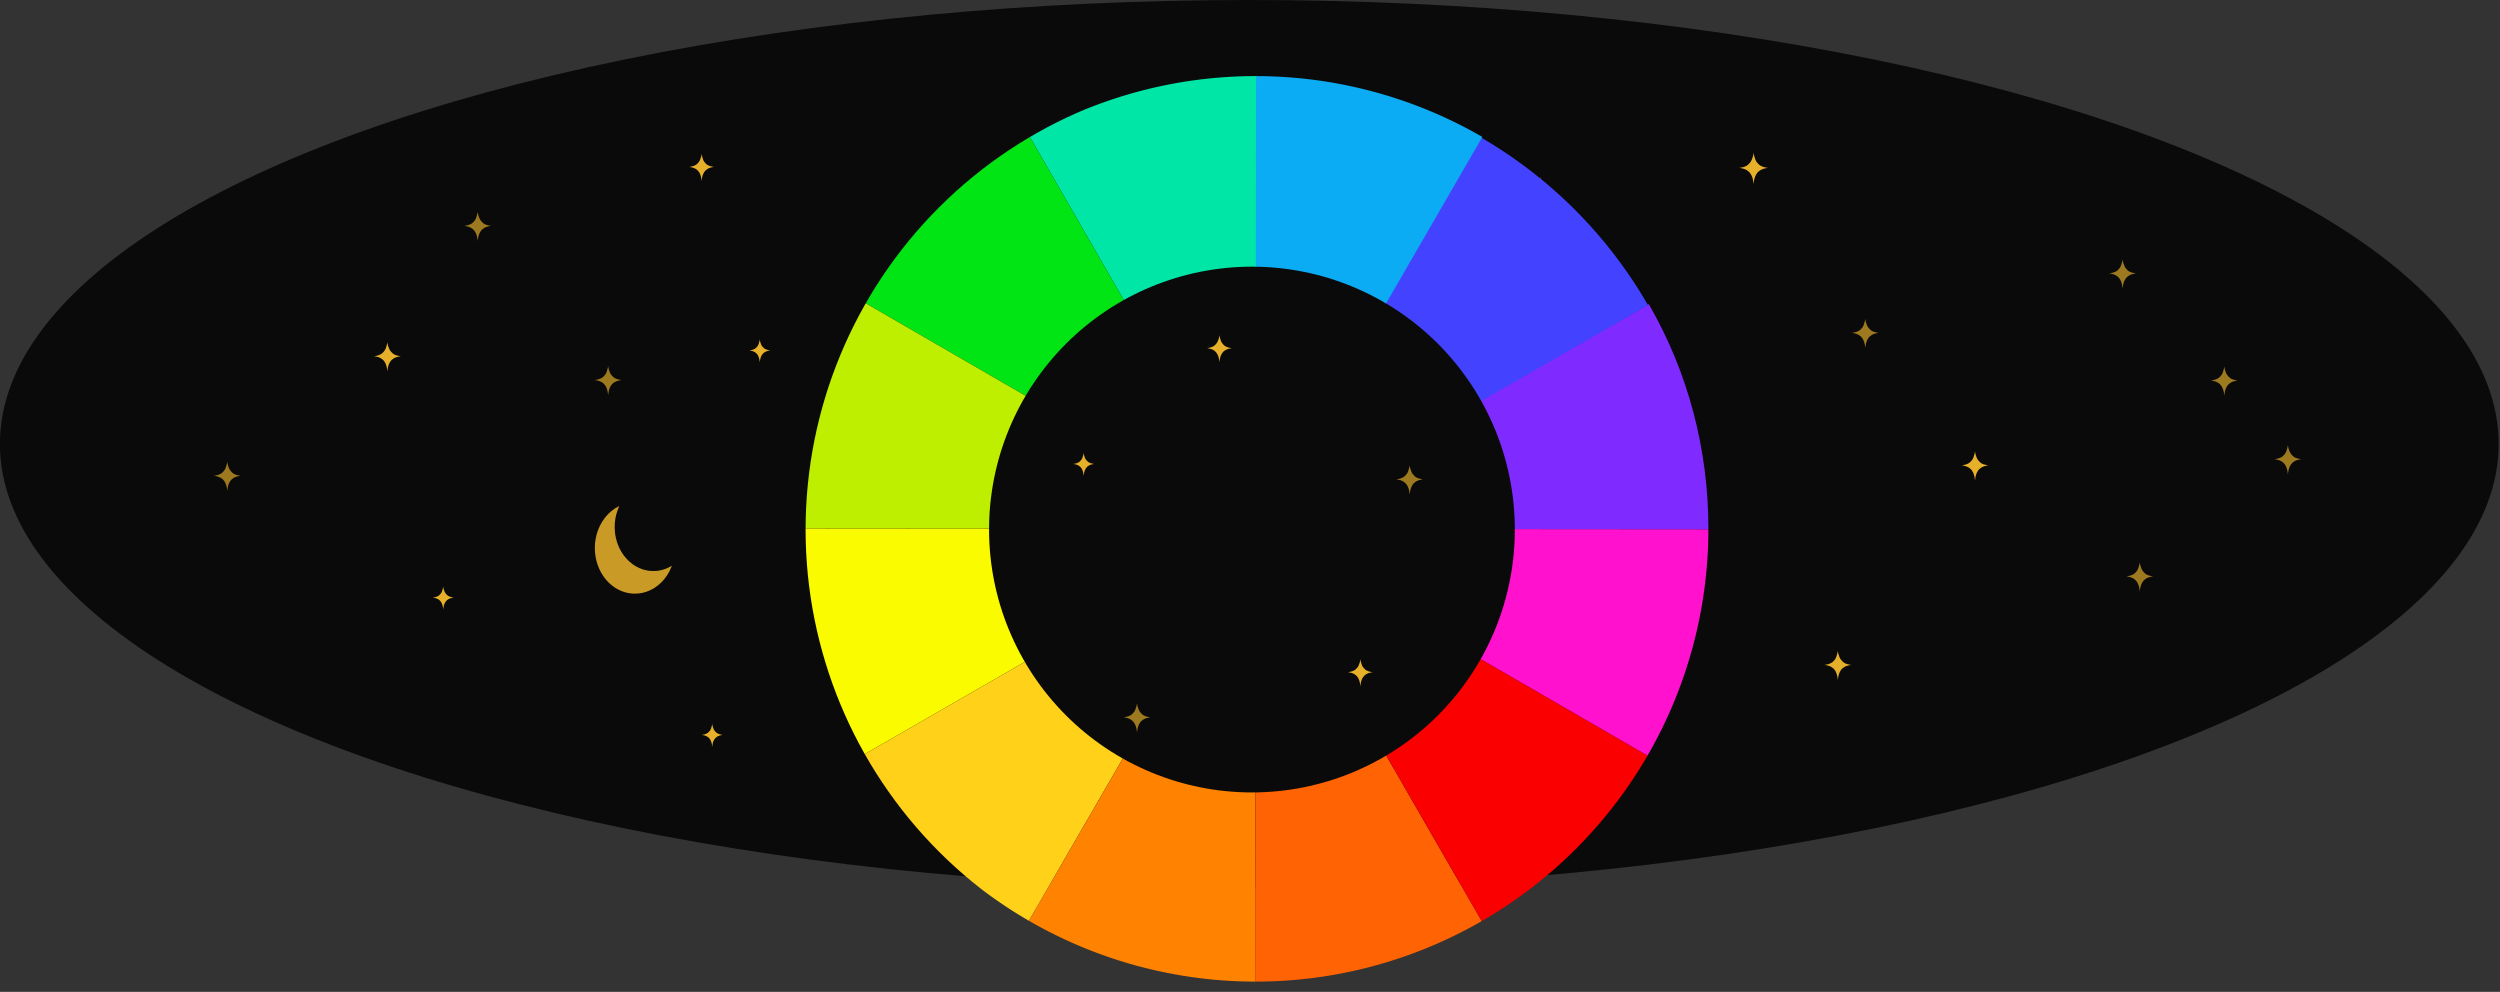 <?xml version="1.0" encoding="UTF-8"?>
<!-- Created with Inkscape (http://www.inkscape.org/) -->
<svg width="158.59mm" height="62.92mm" version="1.1" viewBox="0 0 158.59 62.92" xmlns="http://www.w3.org/2000/svg">
 <rect x="0" y="0" width="158.59" height="62.92" fill="#333333" stroke="none"/>
 <defs>
  <clipPath id="clipPath5535">
   <path d="m393.29-172.81a52.077 52.077 0 0 0-52.077 52.076 52.077 52.077 0 0 0 52.077 52.077 52.077 52.077 0 0 0 52.077-52.077 52.077 52.077 0 0 0-52.077-52.076zm-1.058 22.029a30.048 30.048 0 0 1 30.048 30.047 30.048 30.048 0 0 1-30.048 30.048 30.048 30.048 0 0 1-30.048-30.048 30.048 30.048 0 0 1 30.048-30.047z" fill="#0ff" stroke-width="0"/>
  </clipPath>
 </defs>
 <g transform="matrix(.879 0 0 1 -11.674 -42.159)" style="mix-blend-mode:difference">
  <ellipse cx="103.44" cy="70.321" rx="90.165" ry="28.162" fill-opacity=".8" stroke-width=".24"/>
  <g transform="translate(-.695 -5.177)" fill="#fbc02d" style="mix-blend-mode:difference">
   <path d="m59.692 84.995c-0.543-0.025-1.034-0.181-1.471-0.467-0.441-0.288-0.779-0.669-1.015-1.141-0.159-0.32-0.251-0.643-0.291-1.023-0.01-0.097-0.01-0.435 0-0.527 0.013-0.119 0.025-0.202 0.04-0.281 0.158-0.827 0.669-1.545 1.402-1.968 0.069-0.04 0.298-0.154 0.309-0.154 0.004 0-0.018 0.051-0.049 0.114-0.15 0.31-0.236 0.617-0.271 0.972-0.011 0.117-0.01 0.405 0.003 0.524 0.062 0.577 0.274 1.077 0.644 1.524 0.066 0.08 0.259 0.272 0.343 0.341 0.183 0.151 0.344 0.257 0.545 0.357 0.313 0.156 0.614 0.243 0.974 0.283 0.095 0.01 0.469 0.01 0.553 2.07e-4 0.24-0.029 0.411-0.066 0.602-0.129 0.121-0.04 0.205-0.075 0.337-0.139 0.113-0.055 0.119-0.057 0.114-0.042-0.015 0.043-0.128 0.263-0.177 0.344-0.293 0.487-0.709 0.87-1.216 1.118-0.326 0.159-0.67 0.254-1.033 0.284-0.085 0.007-0.278 0.012-0.343 0.009z" opacity=".792" stroke-width=".007"/>
   <path d="m125.15 60.837c-0.027-0.26-0.122-0.519-0.254-0.691-0.169-0.22-0.459-0.368-0.809-0.412l-0.156-0.02 0.142-0.02c0.193-0.027 0.331-0.067 0.481-0.139 0.101-0.049 0.153-0.087 0.258-0.191 0.111-0.111 0.141-0.151 0.2-0.273 0.329-0.821-0.021-0.679 0.314 0.014 0.05 0.101 0.09 0.155 0.184 0.249 0.066 0.066 0.16 0.143 0.207 0.171 0.125 0.073 0.315 0.134 0.509 0.164l0.169 0.026-0.148 0.018c-0.354 0.044-0.648 0.195-0.815 0.418-0.133 0.178-0.204 0.358-0.245 0.631l-0.025 0.167z" opacity=".909" stroke-width=".015"/>
   <path d="m68.8 70.26c-0.016-0.16-0.075-0.32-0.157-0.426-0.104-0.136-0.283-0.227-0.499-0.254l-0.096-0.012 0.087-0.012c0.119-0.016 0.204-0.041 0.297-0.086 0.062-0.03 0.094-0.053 0.159-0.118 0.069-0.068 0.087-0.093 0.123-0.168 0.203-0.506-0.013-0.419 0.194 0.009 0.031 0.062 0.055 0.095 0.114 0.153 0.041 0.041 0.098 0.088 0.128 0.105 0.077 0.045 0.194 0.083 0.314 0.101l0.104 0.016-0.091 0.012c-0.218 0.027-0.399 0.12-0.503 0.258-0.082 0.11-0.126 0.221-0.151 0.389l-0.016 0.103z" opacity=".909" stroke-width=".012"/>
   <path d="m41.921 70.818c-0.021-0.204-0.096-0.408-0.2-0.544-0.133-0.174-0.361-0.29-0.637-0.325l-0.123-0.015 0.111-0.015c0.152-0.021 0.26-0.052 0.379-0.109 0.08-0.038 0.12-0.068 0.203-0.15 0.088-0.087 0.111-0.119 0.157-0.215 0.259-0.646-0.016-0.535 0.247 0.011 0.039 0.079 0.071 0.122 0.145 0.196 0.052 0.052 0.126 0.113 0.163 0.135 0.098 0.058 0.248 0.106 0.401 0.129l0.133 0.02-0.117 0.014c-0.279 0.035-0.51 0.153-0.642 0.329-0.105 0.14-0.16 0.282-0.193 0.497l-0.02 0.131z" opacity=".909" stroke-width=".012"/>
   <path d="m81.89 71.2c0.018-0.178 0.084-0.356 0.174-0.474 0.116-0.151 0.315-0.252 0.555-0.283l0.107-0.014-0.097-0.013c-0.132-0.018-0.227-0.046-0.33-0.095-0.07-0.033-0.105-0.059-0.177-0.131-0.076-0.076-0.097-0.104-0.137-0.187-0.226-0.563 0.014-0.466-0.216 0.009-0.034 0.069-0.062 0.106-0.127 0.171-0.046 0.045-0.11 0.098-0.142 0.117-0.086 0.05-0.216 0.092-0.35 0.112l-0.116 0.017 0.102 0.013c0.243 0.031 0.444 0.134 0.559 0.287 0.092 0.122 0.14 0.246 0.168 0.433l0.017 0.114z" opacity=".909" stroke-width=".01"/>
   <path d="m64.621 58.743c0.019-0.189 0.088-0.377 0.185-0.502 0.123-0.16 0.333-0.267 0.588-0.3l0.114-0.015-0.103-0.014c-0.14-0.019-0.24-0.048-0.35-0.101-0.074-0.035-0.111-0.063-0.187-0.139-0.081-0.08-0.103-0.11-0.145-0.198-0.239-0.597 0.015-0.494-0.228 0.01-0.036 0.073-0.065 0.113-0.134 0.181-0.048 0.048-0.116 0.104-0.151 0.124-0.091 0.053-0.229 0.098-0.37 0.119l-0.123 0.019 0.108 0.014c0.258 0.032 0.471 0.142 0.592 0.304 0.097 0.129 0.148 0.26 0.178 0.459l0.018 0.121z" opacity=".909" stroke-width=".016"/>
   <path d="m140.54 58.93c0.022-0.218 0.102-0.436 0.214-0.58 0.142-0.185 0.385-0.309 0.68-0.347l0.131-0.017-0.119-0.016c-0.162-0.022-0.278-0.056-0.404-0.117-0.085-0.041-0.128-0.073-0.216-0.16-0.094-0.093-0.119-0.127-0.168-0.229-0.276-0.69 0.017-0.571-0.264 0.012-0.042 0.085-0.075 0.13-0.155 0.209-0.056 0.056-0.134 0.12-0.174 0.144-0.105 0.062-0.265 0.113-0.428 0.137l-0.142 0.021 0.125 0.016c0.298 0.037 0.544 0.164 0.685 0.351 0.112 0.149 0.171 0.301 0.206 0.53l0.021 0.14z" opacity=".909" stroke-width=".021"/>
   <path d="m133.22 70.536c0.019-0.184 0.086-0.367 0.18-0.49 0.12-0.156 0.325-0.261 0.573-0.292l0.111-0.014-0.1-0.014c-0.136-0.019-0.234-0.047-0.341-0.099-0.072-0.035-0.108-0.061-0.183-0.135-0.079-0.078-0.1-0.107-0.142-0.193-0.233-0.582 0.014-0.481-0.223 0.01-0.035 0.071-0.064 0.11-0.131 0.176-0.047 0.047-0.113 0.101-0.147 0.121-0.088 0.052-0.223 0.095-0.361 0.116l-0.12 0.018 0.105 0.013c0.251 0.031 0.459 0.138 0.578 0.296 0.095 0.126 0.144 0.254 0.174 0.447l0.018 0.118z" opacity=".909" stroke-width=".016"/>
   <path d="m156.5 77.742c-0.021-0.204-0.096-0.408-0.2-0.544-0.133-0.174-0.361-0.29-0.637-0.325l-0.123-0.015 0.111-0.015c0.152-0.021 0.26-0.052 0.379-0.109 0.08-0.038 0.12-0.068 0.203-0.15 0.088-0.087 0.111-0.119 0.157-0.215 0.259-0.646-0.016-0.535 0.247 0.011 0.039 0.079 0.071 0.122 0.145 0.196 0.052 0.052 0.126 0.113 0.163 0.135 0.098 0.058 0.248 0.106 0.401 0.129l0.133 0.02-0.117 0.014c-0.279 0.035-0.51 0.153-0.642 0.329-0.105 0.14-0.16 0.282-0.193 0.497l-0.02 0.131z" opacity=".909" stroke-width=".012"/>
   <g fill-opacity=".672" stroke-width=".012">
    <path d="m167.15 65.565c-0.021-0.204-0.096-0.408-0.2-0.544-0.133-0.173-0.361-0.29-0.637-0.325l-0.123-0.016 0.112-0.015c0.152-0.021 0.26-0.052 0.379-0.109 0.08-0.038 0.12-0.068 0.203-0.15 0.088-0.087 0.111-0.119 0.157-0.215 0.259-0.646-0.016-0.535 0.247 0.011 0.039 0.079 0.071 0.122 0.145 0.196 0.052 0.052 0.126 0.113 0.163 0.135 0.098 0.058 0.248 0.106 0.401 0.129l0.133 0.02-0.117 0.014c-0.279 0.035-0.51 0.153-0.642 0.329-0.105 0.14-0.16 0.282-0.193 0.497l-0.02 0.131z" opacity=".909"/>
    <path d="m148.58 69.338c-0.021-0.204-0.096-0.408-0.2-0.544-0.133-0.173-0.361-0.29-0.637-0.325l-0.123-0.016 0.112-0.015c0.152-0.021 0.26-0.052 0.379-0.109 0.08-0.038 0.12-0.068 0.203-0.15 0.088-0.087 0.111-0.119 0.157-0.215 0.259-0.646-0.016-0.535 0.247 0.011 0.039 0.079 0.071 0.122 0.145 0.196 0.052 0.052 0.126 0.113 0.163 0.135 0.098 0.058 0.248 0.106 0.401 0.129l0.133 0.02-0.117 0.014c-0.279 0.035-0.51 0.153-0.642 0.329-0.105 0.14-0.16 0.282-0.193 0.497l-0.02 0.131z" opacity=".909"/>
    <path d="m57.853 72.33c-0.021-0.204-0.096-0.408-0.2-0.544-0.133-0.173-0.361-0.29-0.637-0.325l-0.123-0.016 0.112-0.015c0.152-0.021 0.26-0.052 0.379-0.109 0.08-0.038 0.12-0.068 0.203-0.15 0.088-0.087 0.111-0.119 0.157-0.215 0.259-0.646-0.016-0.535 0.247 0.011 0.039 0.079 0.071 0.122 0.145 0.196 0.052 0.052 0.126 0.113 0.163 0.135 0.098 0.058 0.248 0.106 0.401 0.129l0.133 0.02-0.117 0.014c-0.279 0.035-0.51 0.153-0.642 0.329-0.105 0.14-0.16 0.282-0.193 0.497l-0.02 0.131z" opacity=".909"/>
    <path d="m30.366 78.403c-0.021-0.204-0.096-0.408-0.2-0.544-0.133-0.173-0.361-0.29-0.637-0.325l-0.123-0.016 0.112-0.015c0.152-0.021 0.26-0.052 0.379-0.109 0.08-0.038 0.12-0.068 0.203-0.15 0.088-0.087 0.111-0.119 0.157-0.215 0.259-0.646-0.016-0.535 0.247 0.011 0.039 0.079 0.071 0.122 0.145 0.196 0.052 0.052 0.126 0.113 0.163 0.135 0.098 0.058 0.248 0.106 0.401 0.129l0.133 0.02-0.117 0.014c-0.279 0.035-0.51 0.153-0.642 0.329-0.105 0.14-0.16 0.282-0.193 0.497l-0.02 0.131z" opacity=".909"/>
    <path d="m48.44 62.55c-0.021-0.204-0.096-0.408-0.2-0.544-0.133-0.173-0.361-0.29-0.637-0.325l-0.123-0.016 0.112-0.015c0.152-0.021 0.26-0.052 0.379-0.109 0.08-0.038 0.12-0.068 0.203-0.15 0.088-0.087 0.111-0.119 0.157-0.215 0.259-0.646-0.016-0.535 0.247 0.011 0.039 0.079 0.071 0.122 0.145 0.196 0.052 0.052 0.126 0.113 0.163 0.135 0.098 0.058 0.248 0.106 0.401 0.129l0.133 0.02-0.117 0.014c-0.279 0.035-0.51 0.153-0.642 0.329-0.105 0.14-0.16 0.282-0.193 0.497l-0.02 0.131z" opacity=".909"/>
    <path d="m174.49 72.36c-0.021-0.204-0.096-0.408-0.2-0.544-0.133-0.173-0.361-0.29-0.637-0.325l-0.123-0.016 0.112-0.015c0.152-0.021 0.26-0.052 0.379-0.109 0.08-0.038 0.12-0.068 0.203-0.15 0.088-0.087 0.111-0.119 0.157-0.215 0.259-0.646-0.016-0.535 0.247 0.011 0.039 0.079 0.071 0.122 0.145 0.196 0.052 0.052 0.126 0.113 0.163 0.135 0.098 0.058 0.248 0.106 0.401 0.129l0.133 0.02-0.117 0.014c-0.279 0.035-0.51 0.153-0.642 0.329-0.105 0.14-0.16 0.282-0.193 0.497l-0.02 0.131z" opacity=".909"/>
    <path d="m115.7 78.629c-0.021-0.204-0.096-0.408-0.2-0.544-0.133-0.173-0.361-0.29-0.637-0.325l-0.123-0.016 0.112-0.015c0.152-0.021 0.26-0.052 0.379-0.109 0.08-0.038 0.12-0.068 0.203-0.15 0.088-0.087 0.111-0.119 0.157-0.215 0.259-0.646-0.016-0.535 0.247 0.011 0.039 0.079 0.071 0.122 0.145 0.196 0.052 0.052 0.126 0.113 0.163 0.135 0.098 0.058 0.248 0.106 0.401 0.129l0.133 0.02-0.117 0.014c-0.279 0.035-0.51 0.153-0.642 0.329-0.105 0.14-0.16 0.282-0.193 0.497l-0.02 0.131z" opacity=".909"/>
    <path d="m96.022 93.726c-0.021-0.204-0.096-0.408-0.2-0.544-0.133-0.173-0.361-0.29-0.637-0.325l-0.123-0.016 0.112-0.015c0.152-0.021 0.26-0.052 0.379-0.109 0.08-0.038 0.12-0.068 0.203-0.15 0.088-0.087 0.111-0.119 0.157-0.215 0.259-0.646-0.016-0.535 0.247 0.011 0.039 0.079 0.071 0.122 0.145 0.196 0.052 0.052 0.126 0.113 0.163 0.135 0.098 0.058 0.248 0.106 0.401 0.129l0.133 0.02-0.117 0.014c-0.279 0.035-0.51 0.153-0.642 0.329-0.105 0.14-0.16 0.282-0.193 0.497l-0.02 0.131z" opacity=".909"/>
    <path d="m168.39 84.784c-0.021-0.204-0.096-0.408-0.2-0.544-0.133-0.173-0.361-0.29-0.637-0.325l-0.123-0.016 0.112-0.015c0.152-0.021 0.26-0.052 0.379-0.109 0.08-0.038 0.12-0.068 0.203-0.15 0.088-0.087 0.111-0.119 0.157-0.215 0.259-0.646-0.016-0.535 0.247 0.011 0.039 0.079 0.071 0.122 0.145 0.196 0.052 0.052 0.126 0.113 0.163 0.135 0.098 0.058 0.248 0.106 0.401 0.129l0.133 0.02-0.117 0.014c-0.279 0.035-0.51 0.153-0.642 0.329-0.105 0.14-0.16 0.282-0.193 0.497l-0.02 0.131z" opacity=".909"/>
    <path d="m179.08 77.351c-0.021-0.204-0.096-0.408-0.2-0.544-0.133-0.173-0.361-0.29-0.637-0.325l-0.123-0.016 0.112-0.015c0.152-0.021 0.26-0.052 0.379-0.109 0.08-0.038 0.12-0.068 0.203-0.15 0.088-0.087 0.111-0.119 0.157-0.215 0.259-0.646-0.016-0.535 0.247 0.011 0.039 0.079 0.071 0.122 0.145 0.196 0.052 0.052 0.126 0.113 0.163 0.135 0.098 0.058 0.248 0.106 0.401 0.129l0.133 0.02-0.117 0.014c-0.279 0.035-0.51 0.153-0.642 0.329-0.105 0.14-0.16 0.282-0.193 0.497l-0.02 0.131z" opacity=".909"/>
   </g>
   <g stroke-width=".012">
    <path d="m45.954 85.938c-0.016-0.16-0.075-0.32-0.157-0.426-0.104-0.136-0.283-0.227-0.499-0.254l-0.096-0.012 0.087-0.012c0.119-0.016 0.204-0.041 0.297-0.086 0.062-0.03 0.094-0.053 0.159-0.118 0.069-0.068 0.087-0.093 0.123-0.168 0.203-0.506-0.013-0.419 0.194 0.009 0.031 0.062 0.055 0.095 0.114 0.153 0.041 0.041 0.098 0.088 0.128 0.105 0.077 0.045 0.194 0.083 0.314 0.101l0.104 0.016-0.091 0.012c-0.218 0.027-0.399 0.12-0.503 0.258-0.082 0.11-0.126 0.221-0.151 0.389l-0.016 0.103z" opacity=".909"/>
    <path d="m65.367 94.648c-0.016-0.16-0.075-0.32-0.157-0.426-0.104-0.136-0.283-0.227-0.499-0.254l-0.096-0.012 0.087-0.012c0.119-0.016 0.204-0.041 0.297-0.086 0.062-0.03 0.094-0.053 0.159-0.118 0.069-0.068 0.087-0.093 0.123-0.168 0.203-0.506-0.013-0.419 0.194 0.009 0.031 0.062 0.055 0.095 0.114 0.153 0.041 0.041 0.098 0.088 0.128 0.105 0.077 0.045 0.194 0.083 0.314 0.101l0.104 0.016-0.091 0.012c-0.218 0.027-0.399 0.12-0.503 0.258-0.082 0.11-0.126 0.221-0.151 0.389l-0.016 0.103z" opacity=".909"/>
    <path d="m92.174 77.46c-0.016-0.16-0.075-0.32-0.157-0.426-0.104-0.136-0.283-0.227-0.499-0.254l-0.096-0.012 0.087-0.012c0.119-0.016 0.204-0.041 0.297-0.086 0.062-0.03 0.094-0.053 0.159-0.118 0.069-0.068 0.087-0.093 0.123-0.168 0.203-0.506-0.013-0.419 0.194 0.009 0.031 0.062 0.055 0.095 0.114 0.153 0.041 0.041 0.098 0.088 0.128 0.105 0.077 0.045 0.194 0.083 0.314 0.101l0.104 0.016-0.091 0.012c-0.218 0.027-0.399 0.12-0.503 0.258-0.082 0.11-0.126 0.221-0.151 0.389l-0.016 0.103z" opacity=".909"/>
   </g>
   <g stroke-width=".016">
    <path d="m101.99 70.24c0.019-0.189 0.088-0.377 0.185-0.502 0.123-0.16 0.333-0.267 0.588-0.3l0.114-0.015-0.103-0.014c-0.14-0.019-0.24-0.048-0.35-0.101-0.074-0.035-0.111-0.063-0.187-0.139-0.081-0.08-0.103-0.11-0.145-0.198-0.239-0.597 0.015-0.494-0.228 0.01-0.036 0.073-0.065 0.113-0.134 0.181-0.048 0.048-0.116 0.104-0.151 0.124-0.091 0.053-0.229 0.098-0.37 0.119l-0.123 0.019 0.108 0.014c0.258 0.032 0.471 0.142 0.592 0.304 0.097 0.129 0.148 0.26 0.178 0.459l0.018 0.121z" opacity=".909"/>
    <path d="m112.16 90.795c0.019-0.189 0.088-0.377 0.185-0.502 0.123-0.16 0.333-0.267 0.588-0.3l0.114-0.015-0.103-0.014c-0.14-0.019-0.24-0.048-0.35-0.101-0.074-0.035-0.111-0.063-0.187-0.139-0.081-0.08-0.103-0.11-0.145-0.198-0.239-0.597 0.015-0.494-0.228 0.01-0.036 0.073-0.065 0.113-0.134 0.181-0.048 0.048-0.116 0.104-0.151 0.124-0.091 0.053-0.229 0.098-0.37 0.119l-0.123 0.019 0.108 0.014c0.258 0.032 0.471 0.142 0.592 0.304 0.097 0.129 0.148 0.26 0.178 0.459l0.018 0.121z" opacity=".909"/>
    <path d="m84.429 97.763c0.019-0.189 0.088-0.377 0.185-0.502 0.123-0.16 0.333-0.267 0.588-0.3l0.114-0.015-0.103-0.014c-0.14-0.019-0.24-0.048-0.35-0.101-0.074-0.035-0.111-0.063-0.187-0.139-0.081-0.08-0.103-0.11-0.145-0.198-0.239-0.597 0.015-0.494-0.228 0.01-0.036 0.073-0.065 0.113-0.134 0.181-0.048 0.048-0.116 0.104-0.151 0.124-0.091 0.053-0.229 0.098-0.37 0.119l-0.123 0.019 0.108 0.014c0.258 0.032 0.471 0.142 0.592 0.304 0.097 0.129 0.148 0.26 0.178 0.459l0.018 0.121z" opacity=".909"/>
    <path d="m84.429 97.763c0.019-0.189 0.088-0.377 0.185-0.502 0.123-0.16 0.333-0.267 0.588-0.3l0.114-0.015-0.103-0.014c-0.14-0.019-0.24-0.048-0.35-0.101-0.074-0.035-0.111-0.063-0.187-0.139-0.081-0.08-0.103-0.11-0.145-0.198-0.239-0.597 0.015-0.494-0.228 0.01-0.036 0.073-0.065 0.113-0.134 0.181-0.048 0.048-0.116 0.104-0.151 0.124-0.091 0.053-0.229 0.098-0.37 0.119l-0.123 0.019 0.108 0.014c0.258 0.032 0.471 0.142 0.592 0.304 0.097 0.129 0.148 0.26 0.178 0.459l0.018 0.121z" opacity=".909"/>
   </g>
   <path d="m146.6 90.4c-0.021-0.204-0.096-0.408-0.2-0.544-0.133-0.174-0.361-0.29-0.637-0.325l-0.123-0.015 0.111-0.015c0.152-0.021 0.26-0.052 0.379-0.109 0.08-0.038 0.12-0.068 0.203-0.15 0.088-0.087 0.111-0.119 0.157-0.215 0.259-0.646-0.016-0.535 0.247 0.011 0.039 0.079 0.071 0.122 0.145 0.196 0.052 0.052 0.126 0.113 0.163 0.135 0.098 0.058 0.248 0.106 0.401 0.129l0.133 0.02-0.117 0.014c-0.279 0.035-0.51 0.153-0.642 0.329-0.105 0.14-0.16 0.282-0.193 0.497l-0.02 0.131z" opacity=".909" stroke-width=".012"/>
  </g>
 </g>
 <g transform="matrix(.555 0 0 .555 -138.27 100.6)" clip-path="url(#clipPath5535)" style="mix-blend-mode:difference">
  <g transform="matrix(.575 0 0 .575 393.14 -121.3)" stroke-width=".922">
   <path id="october" d="m-45.782-77.133a90 90 0 0 1 45.225-12.02l-0.29 90z" fill="#00e6a7"/>
   <path id="september" d="m-78.752-44.219a90 90 0 0 1 32.97-32.915l44.934 77.98z" fill="#00e513"/>
   <path id="august" d="m-90.848 0.771a90 90 0 0 1 12.095-44.989l77.904 45.065z" fill="#beee00"/>
   <path d="m-78.827 45.782a90 90 0 0 1-12.02-45.01l90 0.076z" fill="#fbfb00"/>
   <path id="june" d="m-45.914 78.752a90 90 0 0 1-32.915-32.97l77.98-44.934z" fill="#ffd119"/>
   <path id="july" d="m-0.923 90.847a90 90 0 0 1-44.989-12.095l45.065-77.904z" fill="#ff8201"/>
   <path id="april" d="m44.087 78.827a90 90 0 0 1-45.01 12.02l0.076-90z" fill="#ff6303"/>
   <path id="march" d="m77.057 45.913a90 90 0 0 1-32.97 32.915l-44.934-77.98z" fill="#fb0000"/>
   <path id="february" d="m89.152 0.923a90 90 0 0 1-12.095 44.989l-77.904-45.065z" fill="#ff11ce"/>
   <path id="january" d="m77.309-43.817c7.888 13.688 11.857 28.941 11.844 44.74l-90-0.076z" fill="#7f2aff"/>
   <path id="december" d="m43.78-77.057a91.197 91.197 0 0 1 33.353 33.408l-79.017 45.531z" fill="#4343ff" stroke-width=".934"/>
   <path id="november" d="m-0.771-89.153a90 90 0 0 1 44.989 12.095l-45.065 77.904z" fill="#0cacf5"/>
  </g>
 </g>
</svg>
